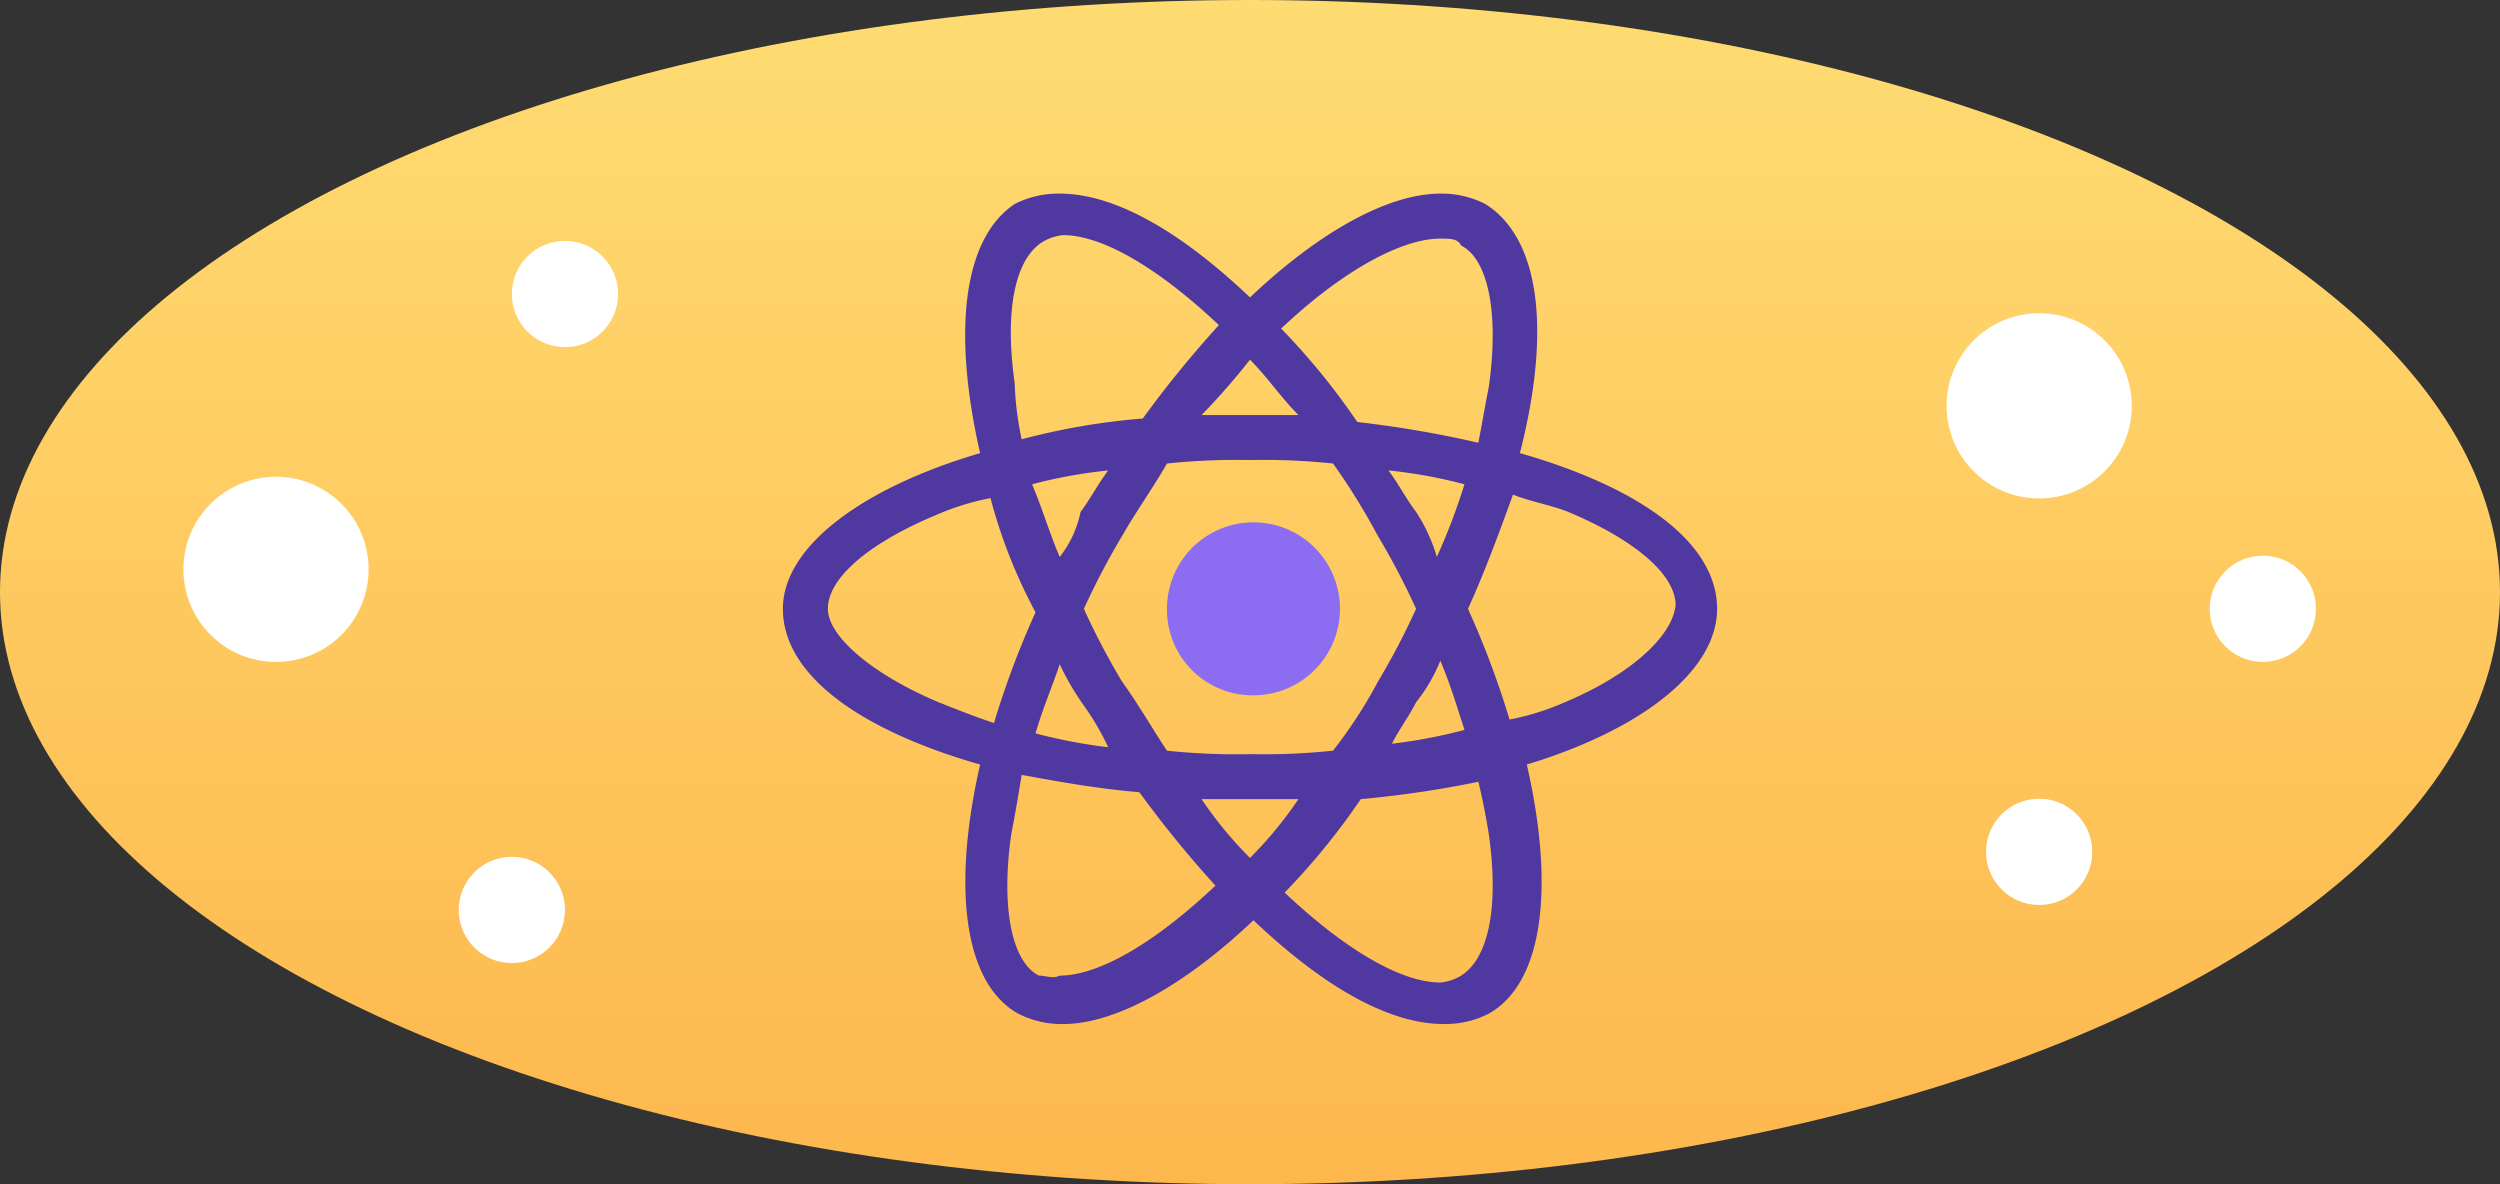 <svg xmlns="http://www.w3.org/2000/svg" xmlns:xlink="http://www.w3.org/1999/xlink" width="190" height="90" viewBox="0 0 190 90">
  <rect x="0" y="0" width="190" height="90" fill="#333333" stroke="none"/>
  <defs>
    <linearGradient id="linear-gradient" x1="0.5" x2="0.5" y2="1" gradientUnits="objectBoundingBox">
      <stop offset="0" stop-color="#fedc72"/>
      <stop offset="1" stop-color="#fdb74d"/>
    </linearGradient>
  </defs>
  <g id="Grupo_156227" data-name="Grupo 156227" transform="translate(-180 -8843.5)">
    <ellipse id="Elipse_6232" data-name="Elipse 6232" cx="95" cy="45" rx="95" ry="45" transform="translate(180 8843.5)" fill="url(#linear-gradient)"/>
    <circle id="Elipse_6233" data-name="Elipse 6233" cx="4.038" cy="4.038" r="4.038" transform="translate(218.899 8861.807)" fill="#fff"/>
    <circle id="Elipse_6234" data-name="Elipse 6234" cx="4.038" cy="4.038" r="4.038" transform="translate(214.862 8908.617)" fill="#fff"/>
    <circle id="Elipse_6235" data-name="Elipse 6235" cx="4.038" cy="4.038" r="4.038" transform="translate(330.938 8904.203)" fill="#fff"/>
    <circle id="Elipse_6236" data-name="Elipse 6236" cx="4.038" cy="4.038" r="4.038" transform="translate(347.938 8885.732)" fill="#fff"/>
    <circle id="Elipse_6237" data-name="Elipse 6237" cx="7.038" cy="7.038" r="7.038" transform="translate(193.938 8879.732)" fill="#fff"/>
    <circle id="Elipse_6238" data-name="Elipse 6238" cx="7.038" cy="7.038" r="7.038" transform="translate(327.938 8867.307)" fill="#fff"/>
    <g id="Grupo_155716" data-name="Grupo 155716" transform="translate(236.8 8854.215)">
      <path id="Trazado_204863" data-name="Trazado 204863" d="M73.7,35.556c0-5-5.785-9.2-14.989-11.834,2.367-9.2,1.578-16.3-2.63-18.934A7.279,7.279,0,0,0,52.664,4c-3.944,0-9.2,2.893-14.463,7.889C32.941,6.893,27.945,4,23.737,4a7.279,7.279,0,0,0-3.419.789c-3.945,2.63-4.733,9.73-2.63,18.934C8.748,26.352,2.7,30.823,2.7,35.556c0,5,5.785,9.2,14.989,11.834-2.1,9.2-1.315,16.567,2.893,18.934A7.279,7.279,0,0,0,24,67.112c3.944,0,9.2-2.893,14.463-7.889,5.259,5,10.256,7.889,14.463,7.889a7.279,7.279,0,0,0,3.419-.789c4.207-2.367,5-9.73,2.893-18.934C67.916,44.76,73.7,40.289,73.7,35.556ZM52.664,7.419c.789,0,1.315,0,1.578.526,2.1,1.052,2.893,5.259,2.1,10.782-.263,1.315-.526,2.893-.789,4.207a83.458,83.458,0,0,0-9.2-1.578,52.237,52.237,0,0,0-5.785-7.1C45.3,9.785,49.771,7.419,52.664,7.419ZM47.93,41.078a36.118,36.118,0,0,1-3.419,5.259A50.67,50.67,0,0,1,38.2,46.6a50.67,50.67,0,0,1-6.311-.263c-1.052-1.578-2.1-3.419-3.419-5.259a55.644,55.644,0,0,1-2.893-5.522,55.644,55.644,0,0,1,2.893-5.522c1.052-1.841,2.367-3.682,3.419-5.522a50.67,50.67,0,0,1,6.311-.263,50.67,50.67,0,0,1,6.311.263,50.709,50.709,0,0,1,3.419,5.522,55.644,55.644,0,0,1,2.893,5.522A55.643,55.643,0,0,1,47.93,41.078ZM52.664,39.5c.789,1.841,1.315,3.682,1.841,5.259a40.826,40.826,0,0,1-5.522,1.052c.526-1.052,1.315-2.1,1.841-3.156A12.433,12.433,0,0,0,52.664,39.5ZM38.2,54.49a30.27,30.27,0,0,1-3.682-4.47h7.363A30.27,30.27,0,0,1,38.2,54.49ZM27.419,46.075A40.826,40.826,0,0,1,21.9,45.023c.526-1.841,1.315-3.682,1.841-5.259a19.614,19.614,0,0,0,1.841,3.156,19.614,19.614,0,0,1,1.841,3.156ZM23.737,31.612c-.789-1.841-1.315-3.682-2.1-5.522a37.723,37.723,0,0,1,5.785-1.052c-.789,1.052-1.315,2.1-2.1,3.156A8.15,8.15,0,0,1,23.737,31.612ZM38.2,16.622c1.315,1.315,2.367,2.893,3.682,4.207H34.519A52.657,52.657,0,0,0,38.2,16.622ZM50.823,28.193c-.789-1.052-1.315-2.1-2.1-3.156A37.723,37.723,0,0,1,54.5,26.089a47.41,47.41,0,0,1-2.1,5.522A12.827,12.827,0,0,0,50.823,28.193Zm-30.5-9.73c-.789-5.522,0-9.467,2.1-10.782A3.738,3.738,0,0,1,24,7.156c2.893,0,7.1,2.367,11.834,6.837a84.131,84.131,0,0,0-5.785,7.1,51.742,51.742,0,0,0-9.2,1.578A23.016,23.016,0,0,1,20.319,18.463ZM14.534,42.656c-5-2.1-8.415-5-8.415-7.1,0-2.367,3.156-5,8.152-7.1a19.707,19.707,0,0,1,4.207-1.315A39.623,39.623,0,0,0,21.9,35.819a67.277,67.277,0,0,0-3.156,8.415c-1.578-.526-2.893-1.052-4.207-1.578ZM22.16,63.43c-2.1-1.052-2.893-5.259-2.1-10.782.263-1.315.526-2.893.789-4.47,2.893.526,5.785,1.052,8.941,1.315a84.132,84.132,0,0,0,5.785,7.1c-4.733,4.47-8.941,6.837-11.834,6.837-.526.263-1.052,0-1.578,0ZM56.345,52.649c.789,5.522,0,9.467-2.1,10.782a3.738,3.738,0,0,1-1.578.526c-2.893,0-7.1-2.367-11.834-6.837a52.237,52.237,0,0,0,5.785-7.1A80.788,80.788,0,0,0,55.556,48.7q.394,1.578.789,3.944Zm5.785-9.993a19.707,19.707,0,0,1-4.207,1.315,67.276,67.276,0,0,0-3.156-8.415c1.315-2.893,2.367-5.785,3.419-8.678,1.315.526,2.893.789,4.207,1.315,5,2.1,8.152,4.733,8.152,7.1-.263,2.367-3.419,5.259-8.415,7.363Z" transform="translate(0 0)" fill="#5038a1"/>
      <path id="Trazado_204864" data-name="Trazado 204864" d="M20.374,26.648A6.574,6.574,0,1,0,13.8,20.074,6.51,6.51,0,0,0,20.374,26.648Z" transform="translate(18.089 15.482)" fill="#8c6df2"/>
    </g>
  </g>
</svg>

